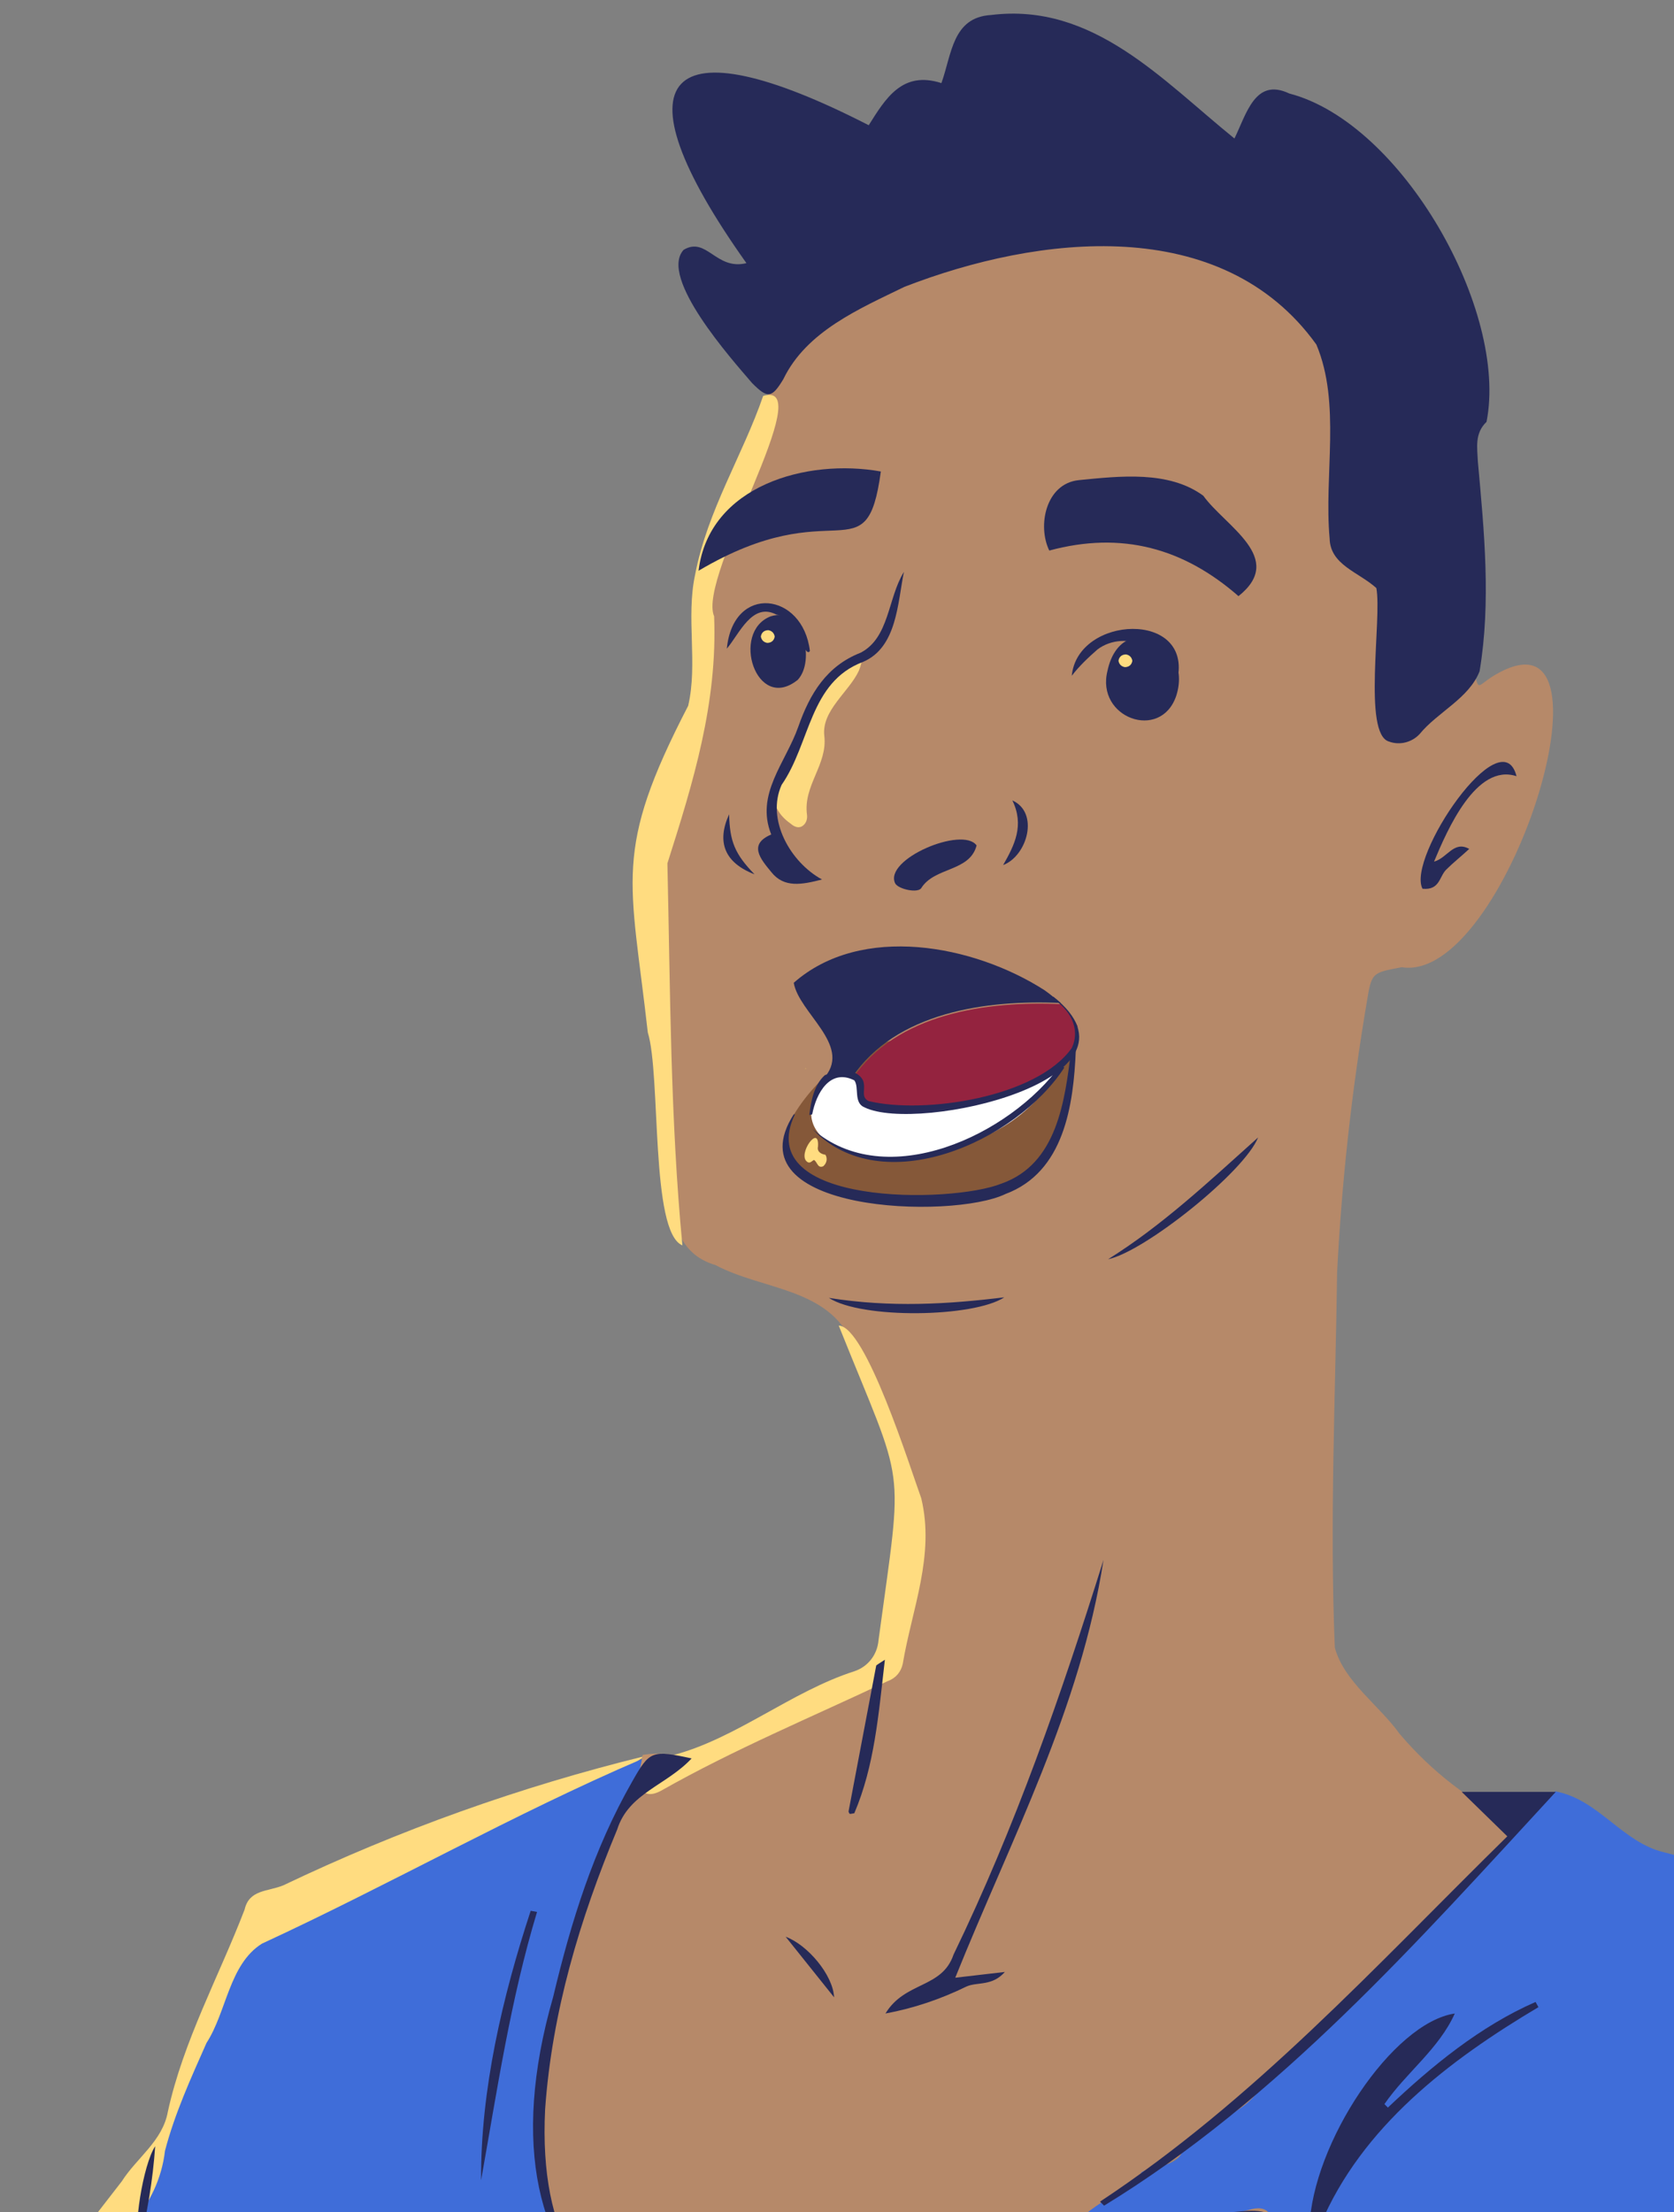 <?xml version="1.0" encoding="utf-8"?>
<!-- Generator: Adobe Illustrator 25.2.0, SVG Export Plug-In . SVG Version: 6.00 Build 0)  -->
<svg version="1.1" id="Capa_1" xmlns="http://www.w3.org/2000/svg" xmlns:xlink="http://www.w3.org/1999/xlink" x="0px" y="0px"
	 viewBox="0 0 290.2 383.3" style="enable-background:new 0 0 290.2 383.3;" xml:space="preserve">
<rect x="0" y="0" width="290.2" height="383.3" fill="#808080" stroke="none"/>
<style type="text/css">
	.st0{clip-path:url(#SVGID_2_);}
	.st1{fill:#B68969;}
	.st2{fill:#3F6DD9;}
	.st3{fill:#FFDC80;}
	.st4{fill:#C2926C;}
	.st5{fill:#D1AA66;}
	.st6{fill:#262A58;}
	.st7{fill:#FDDA80;}
	.st8{fill:#855839;}
	.st9{fill:#94233F;}
	.st10{fill:#FFFFFF;}
</style>
<g id="PERSONAJES">
	<g>
		<defs>
			<rect id="SVGID_1_" width="290.2" height="383.3"/>
		</defs>
		<clipPath id="SVGID_2_">
			<use xlink:href="#SVGID_1_"  style="overflow:visible;"/>
		</clipPath>
		<g class="st0">
			<path class="st1" d="M285.5,423.5c-27.8-4.5-23.7,9.3-31.7-7.8c-5-7.9-11.8-14.8-14.5-24.1c-1.8-3.8-5-7.5-9.8-6.5
				c-2.5,0.5-5.3,0.9-7.4-1.1c-7.5-5.2-23.5,3.1-33.3,1.9c0.9-5.3,16.1-10.8,20.4-16.1c8.6-5.9,16.2-13.4,23.5-21
				c3.4-4.9,34.3-30.3,29.9-33c-7.7-3.6-14.5-8.9-20-15.4c-3.5-4.9-9.6-9-11.2-14.9c-0.9-21.7,0.1-43.4,0.4-65.1
				c0.8-15.6,2.5-31.1,5.1-46.5c0.9-5.4,0.8-5.3,6.1-6.3c18,2.9,38.7-62.9,16.8-51c-4.3,2.3-3.1,4-4.7-1.9
				c-3.1-21.7,2.1-49-17.2-64.3c-26.3-18.2-74.3-19.1-96.4,5.9c-3.2,3.9-6.1,8.1-8.6,12.5c1.4,1.6,1,3.6,0.1,5.4
				c-3.3,11.2-10.4,21.5-10.3,33.4c-0.1,7.1,0.4,14.2-1.9,21.1c-9.3,21.5-5.1,44.5-4.9,67.2c0.7,7.9-1.8,20.4,8.1,23.3
				c8.3,4.4,19.6,3.9,23.8,13.6c4.7,10.7,11,21.5,11.9,33.4c-1.8,7.2-1,20-7,24.6c-12.3,5.6-24.6,11.4-36.6,17.7
				c-1.7,0.9-3.7,1.2-5.6,0.6c-2.2,0.3-2.9,3-3.6,4.7c-3.9,11.7-9.6,22.9-12.5,34.9c-1.6,16.2-6.1,37.2,8.2,48.9
				c9.1,7.3,20,11.3,31.7,9.6c12.9-2.5,28.8-4.8,37.9-15.2c2.7-4.4,7.1-2.3,3.6,2c-6.6,12.5-14.1,24.4-21.1,36.6
				c-2.8,4.2-5.4,8.8-9.3,12.1c-2.2,1.5-5,2.7-6.2,5.2c-0.8,3.7,3.6,2.6,5.8,2.4c16.6-0.3,33.4-1.6,50.1-1.6
				c24.9-0.5,49.7,0.6,74.6,0.2c12.5,1.1,14.2-14.8,20-22.9C289.3,423.4,287.1,423.6,285.5,423.5z"/>
			<path class="st2" d="M289.6,426c-7.5-3.3-19.8-3.1-27.9-0.5c-6.3,1.9-5.7-5.3-8.4-8.6c-4.7-7.8-11.6-14.3-14.1-23.3
				c-4.9-14-12.3-2.3-19.1-10c-0.8-1.1-2.1-1.1-3.5-0.7c-7.2,2-14.7,2.1-21.9,4c-1.9,0.5-4-0.6-5.9,0.6c-7.3-2.5,7.9-8,9.1-11.1
				c2.6-1.5,6.5-0.6,7.4-4.5c1.8-4.2,9.4-4.4,12.9-9.7c17.1-17.4,34.9-33.9,51.4-51.8c7.6,1.4,11.6,8.9,19,10.6
				c15.3,3.6,29,18.4,28.2,34.7c-0.5,24-6.3,47.6-14.3,70.1C299.7,430.4,295.8,424.4,289.6,426z"/>
			<path class="st3" d="M19.3,400.3c-5.9,0.1-7.2,7.7-13.2,7.8c-6.5,1.5-12,6.2-19,5.3c-5-0.1-10,0.2-14.9,0.8c-5-1-7.8,3.4-8.2,7.6
				c2.9,0.6,6.1,0.6,8.9,1.9c3.5,1.4,2.6,6.9-1.2,6.9c-3.3,0.7-6.9-1.6-9.6,0.8c-3.1,2.3-5.5,5.3-7,8.8c0.2,2.3-2.6,3.2-4.5,2.9
				c-3.5-0.1,2.3-5.7,0.9-8.2c2.7-7.1,6.9-14.5,10-21.7c1.2-2.4,2.6-4.5,5.8-4.2c4-1.6,0.7-7.8,11.3-9.3c5-1.8,11.6,1.4,15.4-2.7
				c1.1-1.7,3.1-2.2,5.2-1.6c2.8,0.2,6.5,3,8.5,0.1c4.4-5.9,8.9-11.7,13.4-17.5c2.6-4.1,7.1-7,8-12.1c2.7-12.3,8.8-23.3,13.3-35
				c0.8-3.5,4-3.1,6.7-4.2c20.1-9.6,41.1-17.1,62.7-22.4c-17.9,12.1-41.9,21.1-61.9,32c-3.6,1.6-6.5,4.6-8,8.3
				c-5,11.5-10.3,22.8-13.6,34.9c-2.1,8.1-10.2,11.4-16.3,16C13.1,398.3,20.3,396.2,19.3,400.3z"/>
			<path class="st3" d="M132.3,68.6c9.9-2.9-11.5,31.3-8.5,38.2c0.6,15-3.6,28.7-8.1,42.8c0.5,21.9,0.5,44.3,2.6,66.2
				c-5.6-2.3-3.7-29.5-6-36.9c-3-26.7-6.1-31.3,7-56.6c1.7-7.3-0.4-15.3,1.2-22.7C122.6,88.5,128.8,78.8,132.3,68.6z"/>
			<path class="st3" d="M145.4,229.7c4.7,0.1,12.4,24.7,14.3,29.9c2.4,9.9-1.6,19.2-3.2,28.7c-0.3,1.4-1.2,2.5-2.6,3
				c-13.1,6.2-26.6,11.8-39.3,19c-1.7,0.9-2.9,0.8-4-0.7c-1.5-3,4.2-4.4,6.2-5.5c10.9-2.9,20.4-11,31.3-14.5c2.4-0.8,4-2.9,4.2-5.4
				C156.6,252.3,157.1,258.9,145.4,229.7z"/>
			<path class="st4" d="M116.8,304.1c-1.8,1.7-3.9,3-6.2,4c-1.4-1.7,0.7-2.5,0.8-4C113.2,303.8,115.1,303.8,116.8,304.1z"/>
			<path class="st2" d="M111.3,304.8c-0.2,1-0.5,2.4-0.7,3.2c-5.6,11-8.7,23.3-13.8,34.7c-3.4,14.5-5.9,31.9,0,45.9
				c15.1,26.1,50,18.5,71.9,6.3c0,4.6-3.2,7.4-5.8,10.6c-5.4,3.4-7.7,9-10.8,14.1c-5.8,7.9-10.9,16.4-15.2,25.2
				c-16.7,12.9-74,6.3-95.2,2.3c-2.9-0.5-1.8-2.5-2-4.6c-1.5-6.8,0.8-15.5-5.3-20.3c-3.3-4-11.9-5.4-11.5-11.4
				c0.3-3.6,0.5-10-3.9-10.7c-0.7-3.4-6.8-0.8-9.6-5.1c0.2-0.8,0.8-1.5,1.6-1.7c9.1-3.1,16.5-11,17.6-20.6
				c1.7-6.5,4.5-12.6,7.2-18.7c3.5-5.4,3.9-13.6,9.6-17.2C67.7,326.5,89.1,314.3,111.3,304.8z"/>
			<path class="st4" d="M109.9,309.6c-0.1-0.6,0.2-1.3,0.8-1.6l-0.1,1.6H109.9z"/>
			<polygon class="st5" points="139.6,185.3 139.6,185.1 139.8,185.1 			"/>
			<path class="st6" d="M238.6,101.9c-3.1-2.8-8-4-8.1-8.6c-1-11,2-23.4-2.3-33.6c-16.4-22.8-48.2-19-71.4-10c-7.8,3.8-17,7.7-21,16
				c-2,3.3-2.7,3.4-5.4,0.7c-3.6-4.2-16.2-18.3-11.9-23.1c4-2.4,5.6,3.6,10.9,2.3c-23.4-32.9-13.9-41.9,21.2-23.9
				c2.9-4.6,5.8-9.5,12.6-7.3c1.8-5,1.9-11.4,8.6-11.8C189.5,0.4,201.5,13.9,214,24c2.1-4.3,3.6-10.6,9.5-7.8
				c19.6,5.1,38,37.7,34.2,56.9c-2.1,2-1.6,4.5-1.5,6.9c1.1,12.1,2.3,24.3,0.3,36.3c-1.8,4.7-7.3,7.1-10.4,10.9
				c-1.3,1.4-3.4,2-5.3,1.3C236.2,127.2,239.6,107.2,238.6,101.9z"/>
			<path class="st6" d="M181.7,395.1c1.2-2.2,3.8-3.3,6.1-2.4c13.2,1.7,26.1-5,39.2-6.7c0.5-14.6,14.4-35.5,25.2-37.1
				c-2.8,6.2-8.4,10.2-12.2,15.7l0.6,0.6c7.6-7.2,16-14.1,25.6-18.3l0.5,0.9c-15.5,9.2-30.6,20.7-37.8,37.7c0.4,0.2,0.7,0.5,1,0.5
				c7.3-1.6,8.5,8.1,11.8,12.6c3.8,9.9,12.9,16.1,15.4,26.9c11.2-1.7,22.1-2.8,33.2-0.7L279,445.5c-5.9-6.7-13.3-11.9-21.5-15.4
				c-1.3,4-2.4,7.7-3.6,11.4l-0.8-0.2c0.8-8,5.2-16.2-0.8-23.4c-6.5-9-12.2-18.5-17.3-28.3c-2.5-5.2-22.2,2.4-28.1,2.3
				c-6.2,1.2-12,4.5-18.5,2.5C186.4,393.9,184.1,394.8,181.7,395.1z"/>
			<path class="st6" d="M119.9,304.7c-4.4,4.7-10.9,6-12.9,12.3c-6.5,15.6-11.3,31.6-12.5,48.5c-2.2,44.7,33.5,43.7,67.1,32.3
				c-45.8,22.4-80.6-0.1-65.7-51.8c3.1-13,7-25.6,13.7-37.3C112.6,303.4,113,303.2,119.9,304.7z"/>
			<path class="st6" d="M190.7,381.5c26.8-17.7,47.7-40.8,70.6-63.3l-7.9-7.7h16.3c-23.9,25.9-48,53.2-78.3,71.7L190.7,381.5z"/>
			<path class="st6" d="M153.5,348.9c3.4-5.6,9.8-4.3,11.8-10.2c10.7-22.1,18.7-45.1,26-68.4c-4,25.8-16,48.3-25.7,72.4l8.6-1
				c-2.2,2.5-4.7,1.7-6.6,2.5C163.1,346.4,158.4,348,153.5,348.9z"/>
			<path class="st6" d="M93.1,331.3c-4.6,15.2-6.9,30.8-9.7,46.5c-0.1-15.6,3.7-31.8,8.6-46.7L93.1,331.3z"/>
			<path class="st6" d="M262.9,134.5c-7-2.3-12,9.3-14.3,14.8c2.3-0.6,3.4-3.7,6.1-2.2c-1.4,1.3-2.8,2.4-4,3.6s-1.1,3.6-4.1,3.3
				C243.8,148.6,260.3,124.3,262.9,134.5z"/>
			<path class="st6" d="M192.1,218.2c9.3-5.8,17.3-13.3,26-21.1C215.7,203.1,198.4,216.9,192.1,218.2z"/>
			<path class="st6" d="M143.7,224.9c10.7,1.7,20.6,1.1,30.4-0.1C168.8,228.3,149.4,228.6,143.7,224.9z"/>
			<path class="st6" d="M153.4,287.6c-1.1,9.5-1.8,18.4-5.3,26.6c-0.8,0.1-0.8,0.3-1-0.3c1.6-8.4,3.2-16.9,4.8-25.3
				C152,288.5,152.3,288.3,153.4,287.6z"/>
			<path class="st6" d="M26.9,371.9c-0.4,5.9-1.4,11.7-2.8,17.4C23,386.3,24.8,375.1,26.9,371.9z"/>
			<path class="st6" d="M144.6,346.1l-8.4-10.5C140,337,144.4,342.2,144.6,346.1z"/>
			<path class="st6" d="M138.2,442.9c8.3-13.2,16.7-26.3,25.3-39.3c4-5,6.8-12,12.9-14.7c8.1-1,16.5-0.8,24.6-2.1
				c7-0.4,13.7-3.6,21-1.9c-2.6-2.6-6.1-1.7-9.4-1.5c-12.3,2.1-24.5,2.8-36.8,4.1c-1.9,0.4-3.6,1.4-4.8,3
				c-12.3,17-24,34.4-34.8,52.4L138.2,442.9z"/>
			<path class="st7" d="M148.9,116.2c-1.7,3.7-6.5,6.9-6,11.3c0.6,5-3.7,8.6-3,13.7c0.1,0.8-0.2,1.6-0.9,2c-0.8,0.4-1.5-0.1-2.1-0.6
				c-3.6-2.6-3.7-6.7-0.7-10.5c2.6-3.4,3.1-7.7,5.4-11.1C142.8,119.3,151.6,109.1,148.9,116.2z"/>
			<path class="st6" d="M142.5,152.4c-3.5,0.9-6.6,1.5-8.8-1.3c-1.9-2.3-4-4.8,0-6.5c-2.8-7,2.5-12.4,4.7-18.7
				c2-5.7,4.9-10.5,10.8-12.8c5-2.6,4.7-9.5,7.5-14c-1.1,5.4-1.2,13.1-7.1,15.6c-9.3,3.5-9.1,14.1-14.1,21.3
				C132.8,142,137,149.4,142.5,152.4z"/>
			<path class="st6" d="M169.3,146.5c-1.2,4.6-7.3,3.7-9.6,7.4c-0.6,0.9-3.9,0.2-4.5-0.8C153.1,148.9,166.9,143.1,169.3,146.5z"/>
			<path class="st6" d="M173.9,149.9c2-3.5,3.7-6.9,1.6-11.2C180.2,140.8,178.1,148.3,173.9,149.9z"/>
			<path class="st6" d="M130.8,151.5c-5.2-2-6.6-5.6-4.4-10.4C126.5,145.8,127.4,148,130.8,151.5z"/>
			<path class="st6" d="M214.7,103.3c-9.5-8.3-20.2-11.3-32.8-7.9c-2.1-4.3-0.6-11.6,5.1-12.2c7.1-0.7,15.6-1.7,21.6,2.7
				C212.4,91.2,223,96.7,214.7,103.3z"/>
			<path class="st6" d="M121.1,98.9c1.8-14.8,18.8-19.5,31.6-17.2C150.2,100.1,144.9,84.8,121.1,98.9z"/>
			<path class="st8" d="M136.5,195.2c-4.5,15.3,34.8,15.1,42.6,8.5c4.3-5,8.9-16.8,6.4-23c-9.3-2.7-19.4-0.8-29-0.6
				C148,180.7,140.1,187.9,136.5,195.2z"/>
			<path class="st9" d="M186.8,177.8c0.5,13.5-23.6,14.8-34.2,14.5c-5.4-0.5-2.2-3.5-4.8-5.4c7.6-11.3,23.3-13.5,36.2-12.9
				C185.1,175,186.1,176.3,186.8,177.8z"/>
			<path class="st10" d="M182,186.5c0.3-0.2,1-0.4,0.6,0.2c-5,8.2-13.8,12-23.3,13.5c-9.1,1.9-24.9-2-16.1-13.5
				c4.8-1,5.4-0.2,6.2,4.2C159.3,195.1,172.9,190.8,182,186.5z"/>
			<path class="st6" d="M181.1,171.6c1,0.7,1.9,1.5,2.8,2.2c-12.9-0.6-28.6,1.6-36.2,12.9c-1.5-0.6-3.1-0.6-4.6-0.2
				c4.4-5.5-4.6-11-5.5-16.2C149.3,160,168.8,163.7,181.1,171.6z"/>
			<path class="st6" d="M140.3,193.2c0.3-2.4,0.8-5.2,2.7-6.9c2.1-0.8,5.4-1.4,6.6,0.9c0.6,1.4-0.5,2.9,1,3.6
				c9.6,2.3,29.1-0.6,35.2-9.2l0,0c1.6-3.4-0.4-6.8-3.4-8.6l0.2-0.3c18,14.3-23.4,23.7-32.7,19.2c-2-0.8-0.9-3.5-1.8-4.7
				c-4.2-2.1-6.6,2.2-7.3,5.9L140.3,193.2z"/>
			<path class="st6" d="M137.8,193.1c-7.6,15.9,27.1,15.5,35.8,12c9.7-3.4,11-14.4,12.1-23.2l0.8,0.1c-0.4,9.5-2,21.1-12.2,24.9
				c-9.3,4.5-47.6,3.2-36.7-13.8L137.8,193.1z"/>
			<path class="st6" d="M140.8,195.6c12.8,11.2,34.3,1.1,43.1-11.1l0.6,0.5C176.2,197.8,152.9,208.3,140.8,195.6z"/>
			<path class="st3" d="M141.8,198.7c0.3-4.1-3.6,1.3-1.9,2.6c0.5,0.4,0.8-0.1,1.2-0.3c0.6,0.3,0.6,1.5,1.6,1.1
				c0.6-0.5,0.8-1.3,0.4-2C142.4,200,141.6,199.6,141.8,198.7z"/>
			<path class="st6" d="M190.3,112.5c-1.6,1.4-3.2,2.9-4.5,4.6c1-10.5,21-11.4,18.3,0.7C202.5,112.3,195.1,109,190.3,112.5z"/>
			<path class="st6" d="M134.6,106.5c-4.2-2.2-6.4,3.3-8.6,5.9c1.1-11.3,13.2-9.8,14.4,0.4C139.5,114.3,137.9,106.9,134.6,106.5z"/>
			<path class="st6" d="M192,116.2c2.3-10.7,15-5.1,11.9,4.4C201.2,128.5,189.9,124.4,192,116.2z"/>
			<path class="st3" d="M196.3,114.5c-0.1,0.7-0.6,1.1-1.3,1.1c-0.6-0.1-1-0.5-1.1-1.1c0.1-0.7,0.6-1.1,1.3-1.1
				C195.8,113.5,196.2,113.9,196.3,114.5z"/>
			<path class="st6" d="M133.6,106.8c5.6-1.8,7.8,7.7,4.7,11C131.1,123.6,126.6,109.5,133.6,106.8z"/>
			<path class="st3" d="M134.3,110.3c-0.1,0.7-0.6,1.1-1.3,1.1c-0.6-0.1-1-0.5-1.1-1.1c0.1-0.7,0.6-1.1,1.3-1.1
				C133.8,109.3,134.2,109.7,134.3,110.3z"/>
		</g>
	</g>
</g>
</svg>

